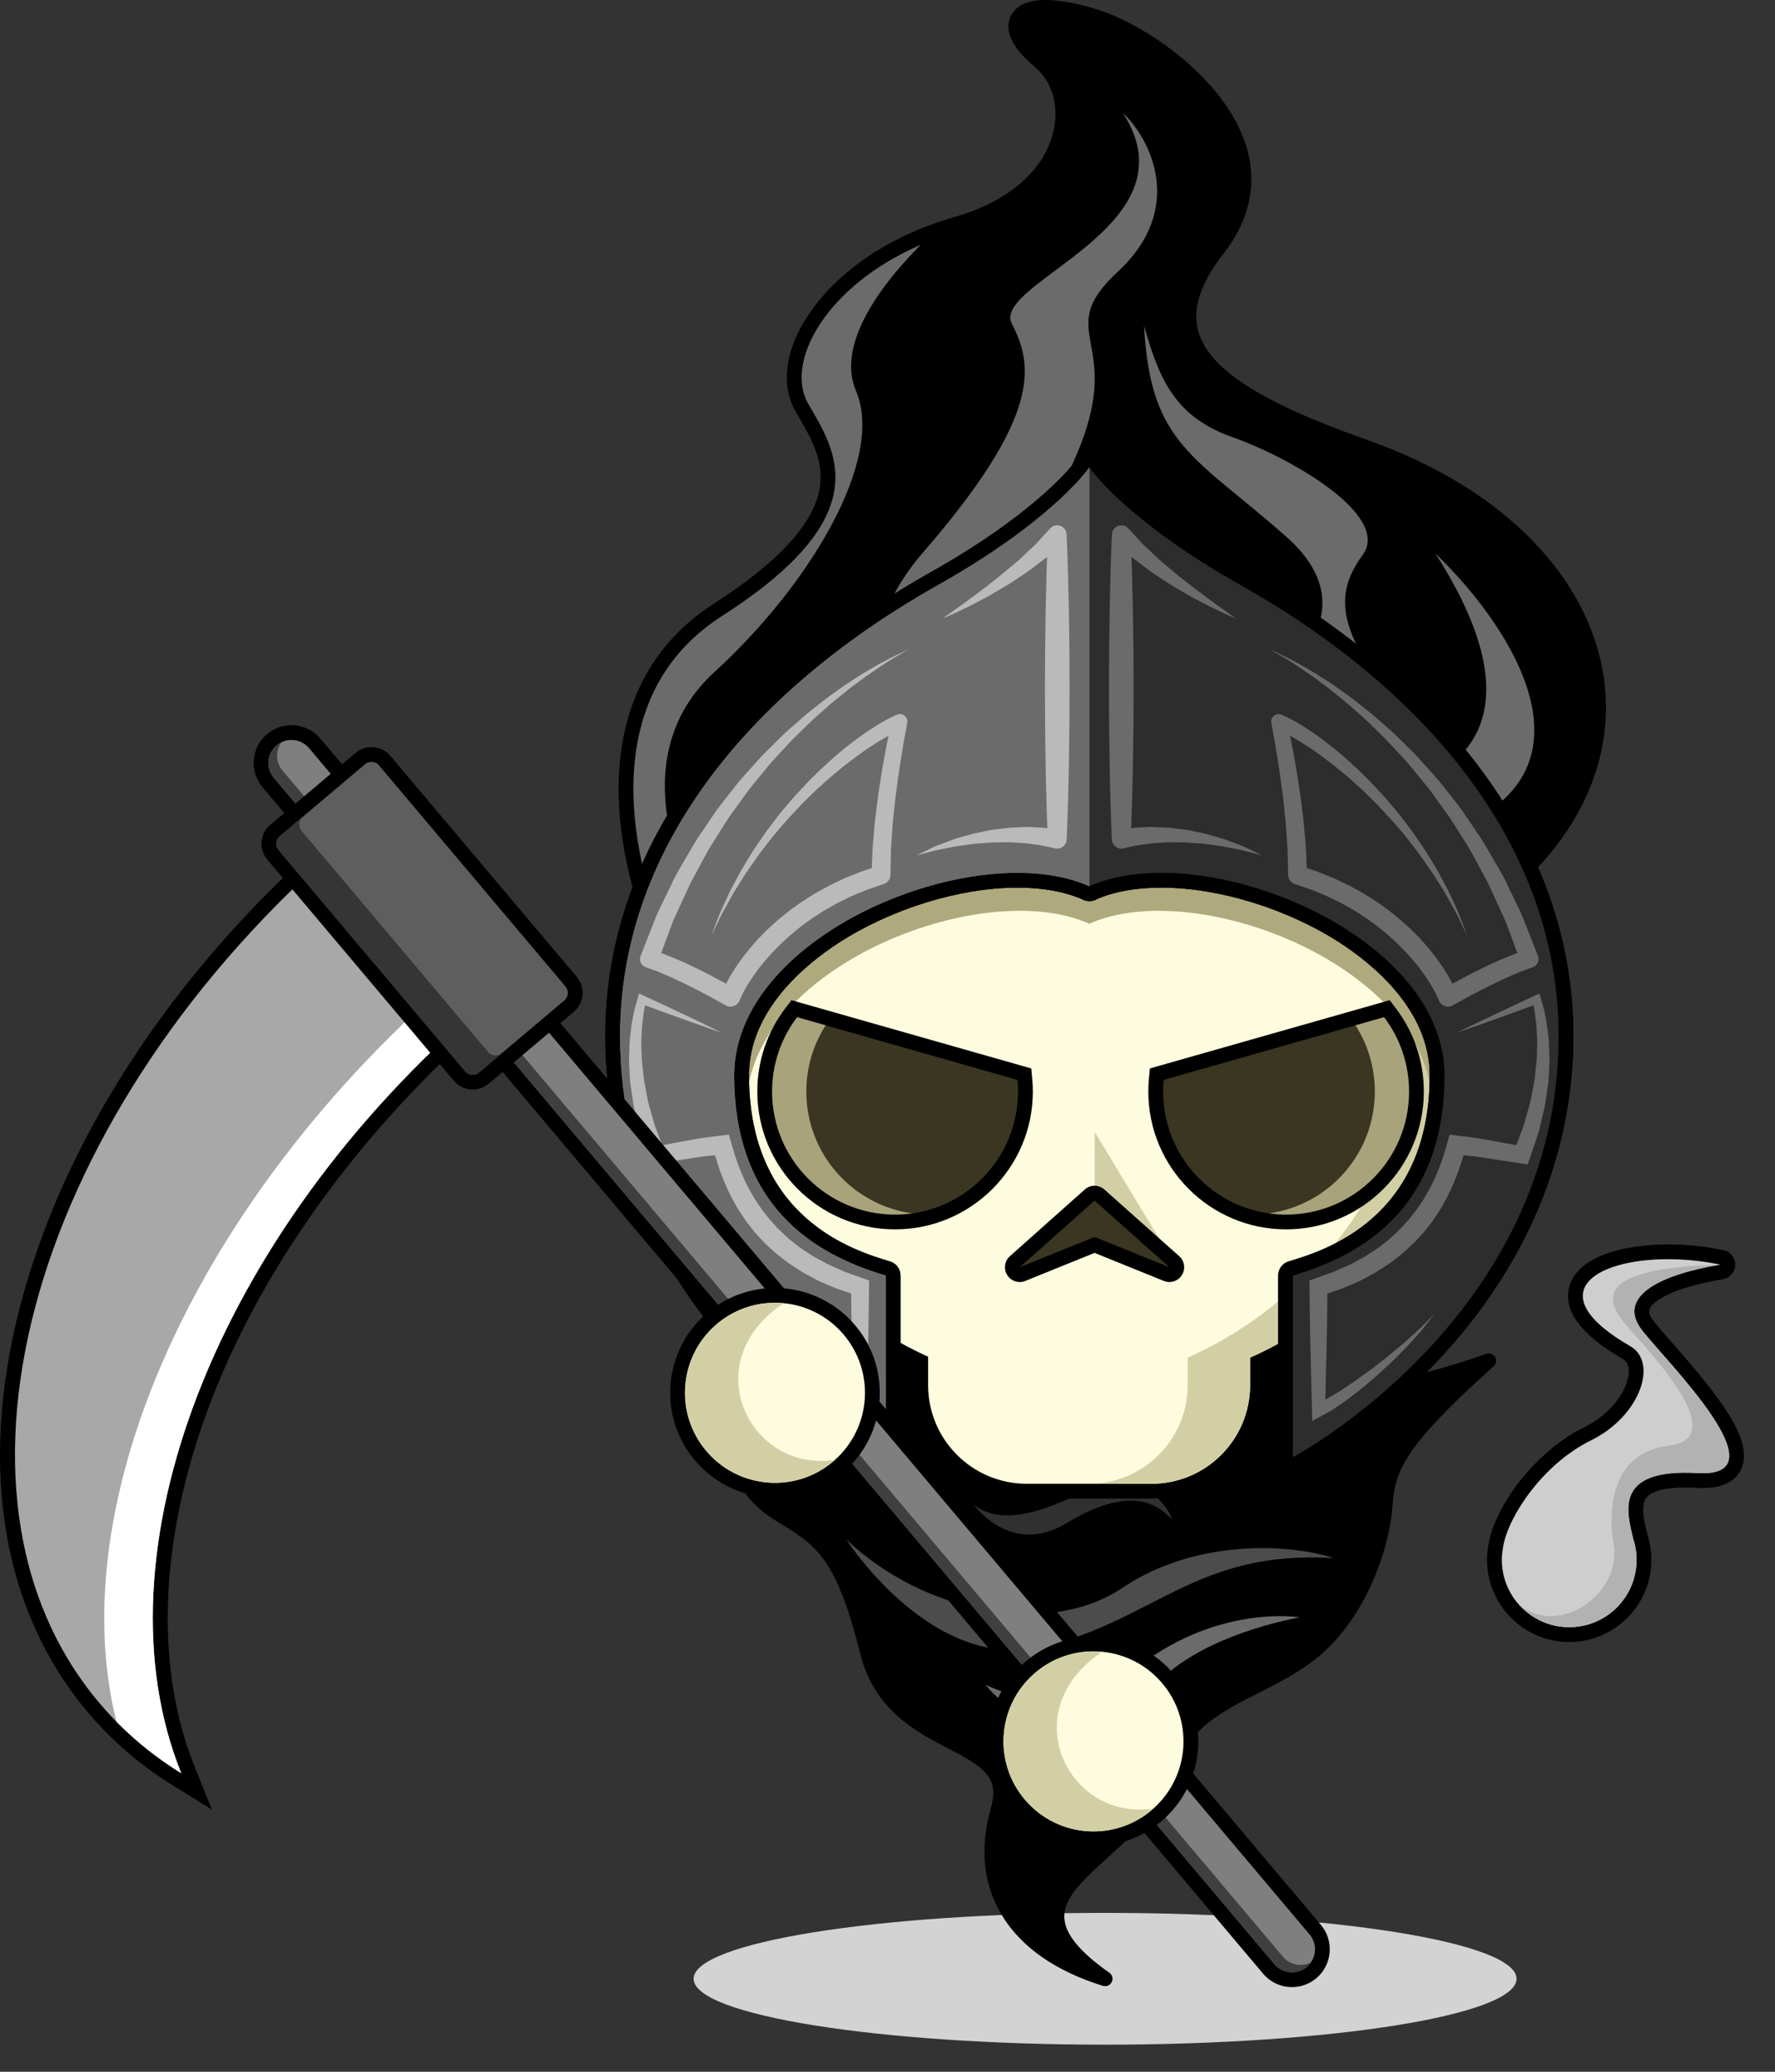<?xml version="1.0" standalone="no"?><!-- Generator: Gravit.io --><svg xmlns="http://www.w3.org/2000/svg" xmlns:xlink="http://www.w3.org/1999/xlink" style="isolation:isolate" viewBox="0 0 360 420" width="360" height="420"><rect x="0" y="0" width="360" height="420" fill="#333333" stroke="none"/><defs><clipPath id="_clipPath_V3qNyLpM3kNEjOftzq2LkoUpcoIuazvx"><rect width="360" height="420"/></clipPath></defs><g clip-path="url(#_clipPath_V3qNyLpM3kNEjOftzq2LkoUpcoIuazvx)"><path d=" M 140.68 401.15 C 140.68 393.778 178.074 387.792 224.133 387.792 C 270.192 387.792 307.586 393.778 307.586 401.15 C 307.586 408.522 270.192 414.508 224.133 414.508 C 178.074 414.508 140.68 408.522 140.68 401.15 Z " fill="rgb(211,211,211)"/><path d=" M 139.93 275.876 C 139.93 275.876 232.93 300.376 301.93 275.876 C 283.43 292.376 281.43 297.71 280.93 305.21 C 280.43 312.71 275.93 327.876 264.93 335.876 C 253.93 343.876 240.866 345.064 235.93 359.876 C 229.93 377.877 198.836 383.423 224.133 401.149 C 205.43 395.376 197.93 382.376 202.43 366.876 C 206.93 351.376 181.264 356.21 175.93 334.877 C 170.713 314.014 166.178 311.997 157.93 306.877 C 143.431 297.877 153.93 284.376 139.93 275.876 Z " fill="rgb(0,0,0)" vector-effect="non-scaling-stroke" stroke-width="3" stroke="rgb(0,0,0)" stroke-linejoin="round" stroke-linecap="butt" stroke-miterlimit="10"/><path d=" M 171.68 312.126 C 171.68 312.126 188.93 339.126 211.43 333.876 C 233.93 328.626 242.68 314.126 270.43 315.876 C 262.43 313.126 242.93 311.626 227.68 321.876 C 212.43 332.126 187.18 326.876 171.68 312.126 Z " fill="rgb(76,76,76)"/><path d=" M 199.93 341.543 C 199.93 341.543 214.93 349.876 231.264 337.543 C 247.596 325.21 263.596 327.877 263.596 327.877 C 254.93 329.543 240.596 333.876 233.596 342.543 C 226.596 351.21 206.93 351.209 199.93 341.543 Z " fill="rgb(107,107,107)"/><path d=" M 197.53 305.05 C 197.53 305.05 204.983 315.617 216.219 308.832 C 227.455 302.046 233.684 303.603 237.69 308.054 C 236.577 303.826 229.012 297.707 221.559 301.49 C 214.106 305.273 203.872 310.056 197.53 305.05 Z " fill="rgb(48,48,48)"/><rect x="167.93" y="235.876" width="107.5" height="59" transform="matrix(1,0,0,1,0,0)" fill="rgb(0,0,0)" vector-effect="non-scaling-stroke" stroke-width="3" stroke="rgb(0,0,0)" stroke-linejoin="round" stroke-linecap="butt" stroke-miterlimit="10"/><g id="Group"><path d=" M 134.93 191.376 C 134.775 191.376 134.62 191.352 134.47 191.304 C 134.071 191.176 133.743 190.885 133.568 190.504 C 133.358 190.047 112.9 144.575 145.621 123.613 C 175.414 104.528 168.618 92.884 163.157 83.53 L 162.632 82.628 C 160.601 79.12 160.566 74.507 162.531 69.639 C 165.888 61.327 175.923 50.604 194.018 45.434 C 205.625 42.118 213.34 35.274 215.184 26.658 C 216.368 21.128 214.75 15.712 210.964 12.524 C 206.962 9.154 205.41 6.439 206.219 4.222 C 206.672 2.98 208.059 1.5 212.09 1.5 C 214.845 1.5 218.405 2.174 222.387 3.448 C 231.661 6.416 247.269 16.919 251.315 30.037 C 253.498 37.113 252.084 43.931 247.113 50.3 C 241.933 56.936 240.136 62.626 241.619 67.693 C 243.988 75.792 254.724 82.814 276.429 90.463 C 303.473 99.992 321.209 117.811 323.874 138.128 C 326.144 155.436 317.179 172.379 299.277 184.616 C 299.021 184.791 298.726 184.878 298.43 184.878 C 298.123 184.878 297.818 184.784 297.557 184.598 C 269.363 164.417 235.295 160.181 211.682 160.181 C 198.415 160.181 189.064 161.559 187.436 161.816 L 135.67 191.183 C 135.442 191.31 135.187 191.376 134.93 191.376 Z " fill="rgb(0,0,0)"/><path d=" M 212.09 3 C 214.593 3 217.987 3.615 221.93 4.876 C 234.43 8.876 261.93 28.876 245.93 49.376 C 229.93 69.876 245.955 81.314 275.93 91.876 C 328.43 110.376 337.93 156.376 298.43 183.376 C 269.592 162.734 234.669 158.678 211.682 158.678 C 196.806 158.678 186.93 160.376 186.93 160.376 L 134.93 189.876 C 134.93 189.876 114.43 145.376 146.43 124.876 C 178.43 104.376 169.43 91.376 163.93 81.876 C 158.43 72.376 169.93 53.876 194.43 46.876 C 218.93 39.876 221.43 19.376 211.93 11.376 C 205.426 5.899 206.657 3 212.09 3 Z  M 212.09 0 C 207.192 0 205.428 2.016 204.81 3.708 C 203.248 7.988 208.329 12.266 209.998 13.672 C 213.359 16.503 214.785 21.359 213.718 26.345 C 211.994 34.401 204.664 40.833 193.607 43.992 C 174.992 49.311 164.63 60.438 161.141 69.078 C 158.998 74.384 159.067 79.463 161.334 83.38 L 161.861 84.287 C 164.529 88.858 167.288 93.584 166.183 99.345 C 164.831 106.392 157.641 114.133 144.811 122.352 C 130.733 131.371 124.121 146.226 125.689 165.311 C 126.844 179.365 131.986 190.659 132.204 191.133 C 132.555 191.895 133.21 192.476 134.009 192.733 C 134.309 192.83 134.619 192.878 134.928 192.878 C 135.442 192.878 135.952 192.746 136.408 192.487 L 187.937 163.254 C 190.1 162.924 199.116 161.678 211.682 161.678 C 235.076 161.678 268.813 165.866 296.684 185.815 C 297.205 186.189 297.818 186.376 298.43 186.376 C 299.021 186.376 299.612 186.202 300.123 185.853 C 318.507 173.287 327.706 155.82 325.359 137.932 C 324.039 127.86 319.066 118.119 310.98 109.763 C 302.489 100.988 291.032 94.018 276.926 89.048 C 255.723 81.576 245.278 74.86 243.057 67.272 C 241.72 62.701 243.433 57.452 248.294 51.223 C 253.51 44.54 255.05 37.061 252.747 29.596 C 248.543 15.967 232.418 5.084 222.843 2.02 C 218.716 0.698 214.999 0 212.09 0 L 212.09 0 Z " fill="rgb(0,0,0)"/></g><path d=" M 186.749 49.618 C 167.591 57.888 159.042 73.432 163.93 81.876 C 169.43 91.376 178.43 104.376 146.43 124.876 C 114.43 145.376 134.93 189.876 134.93 189.876 L 136.734 188.853 L 139.597 179.21 C 139.597 179.21 125.93 153.543 144.93 136.21 C 163.93 118.877 179.597 93.21 173.597 79.21 C 169.844 70.453 177.437 58.958 186.749 49.618 Z " fill="rgb(107,107,107)"/><path d=" M 193.885 162.297 C 193.885 162.297 193.535 162.042 192.94 161.554 C 187.944 157.457 165.623 136.884 187.182 112.031 C 211.311 84.217 209.582 74.047 205.227 65.669 C 200.87 57.291 242.811 46.014 227.731 22.892 C 233.428 28.254 240.465 42.329 226.725 55.063 C 212.985 67.797 228.737 68.802 218.012 92.93 C 207.289 117.058 204.608 136.159 219.688 145.207" fill="rgb(107,107,107)"/><path d=" M 256.837 139.172 C 256.837 139.172 279.464 125.223 260.866 108.795 C 242.268 92.367 233.278 90.198 232.038 66.021 C 235.14 77.179 238.548 84.619 250.017 88.648 C 261.486 92.677 282.253 104.457 276.365 112.515 C 270.474 120.575 271.715 127.392 281.324 140.722 C 258.696 146.921 256.837 139.172 256.837 139.172 Z " fill="rgb(107,107,107)"/><path d=" M 285.204 159.081 C 285.204 159.081 317.374 153.146 291.138 112.229 C 308.005 128.47 327.056 159.392 289.263 170.012 C 287.077 162.204 285.204 159.081 285.204 159.081 Z " fill="rgb(107,107,107)"/><g id="Group"><path d=" M 208.237 302.299 C 196.382 302.299 186.737 292.654 186.737 280.799 L 186.737 275.998 C 158.218 262.668 139.847 233.878 139.847 202.376 C 139.847 157.575 176.295 121.126 221.097 121.126 C 265.899 121.126 302.347 157.575 302.347 202.376 C 302.347 234.079 283.814 262.944 255.042 276.192 L 255.042 280.798 C 255.042 292.653 245.397 302.298 233.542 302.298 L 208.237 302.298 L 208.237 302.299 Z " fill="rgb(254,252,222)"/><path d=" M 221.096 122.626 C 265.141 122.626 300.846 158.331 300.846 202.376 C 300.846 234.862 281.41 262.794 253.541 275.226 L 253.541 280.799 C 253.541 291.845 244.586 300.799 233.541 300.799 L 208.236 300.799 C 197.191 300.799 188.236 291.845 188.236 280.799 L 188.236 275.037 C 160.59 262.514 141.346 234.701 141.346 202.376 C 141.347 158.331 177.052 122.626 221.096 122.626 Z  M 221.096 119.626 C 175.468 119.626 138.346 156.748 138.346 202.376 C 138.346 234.139 156.686 263.195 185.236 276.946 L 185.236 280.799 C 185.236 293.482 195.553 303.799 208.236 303.799 L 233.541 303.799 C 246.224 303.799 256.541 293.482 256.541 280.799 L 256.541 277.148 C 285.343 263.476 303.846 234.342 303.846 202.377 C 303.846 156.748 266.725 119.626 221.096 119.626 L 221.096 119.626 Z " fill="rgb(0,0,0)"/></g><g id="Group"><path d=" M 221.096 122.626 C 218.963 122.626 216.856 122.735 214.764 122.899 C 255.844 126.129 288.18 160.464 288.18 202.376 C 288.18 234.862 268.744 262.794 240.875 275.226 L 240.875 280.799 C 240.875 291.845 231.92 300.799 220.875 300.799 L 233.541 300.799 C 244.586 300.799 253.541 291.845 253.541 280.799 L 253.541 275.226 C 281.41 262.794 300.846 234.863 300.846 202.376 C 300.846 158.331 265.141 122.626 221.096 122.626 Z " fill="rgb(211,207,165)"/></g><path d=" M 222.014 243.376 L 222.014 229.45 L 235.085 251.06 L 222.014 243.376 Z " fill="rgb(211,207,165)"/><g id="Group"><path d=" M 237.168 258.4 C 236.98 258.4 236.79 258.365 236.606 258.291 L 221.997 252.378 L 207.388 258.291 C 207.204 258.365 207.014 258.4 206.826 258.4 C 206.32 258.4 205.832 258.143 205.551 257.692 C 205.166 257.072 205.283 256.265 205.828 255.78 L 220.871 242.385 C 221.007 242.234 221.174 242.109 221.365 242.023 C 221.561 241.935 221.77 241.89 221.978 241.887 C 221.989 241.887 222 241.886 222.012 241.886 C 222.218 241.886 222.425 241.929 222.619 242.016 C 222.828 242.11 223.009 242.245 223.152 242.412 L 238.165 255.779 C 238.71 256.264 238.827 257.071 238.442 257.691 C 238.162 258.143 237.673 258.4 237.168 258.4 Z " fill="rgb(58,54,33)"/><g id="Group"><path d=" M 222.014 243.376 L 222.014 243.406 L 237.168 256.899 L 221.996 250.758 L 206.824 256.899 L 221.978 243.406 L 221.978 243.376 L 221.996 243.392 L 222.014 243.376 Z  M 221.98 240.386 C 221.566 240.386 221.15 240.472 220.759 240.647 C 220.383 240.816 220.052 241.056 219.781 241.346 L 204.829 254.659 C 203.739 255.629 203.506 257.243 204.276 258.482 C 204.838 259.386 205.813 259.899 206.825 259.899 C 207.202 259.899 207.583 259.829 207.95 259.68 L 221.996 253.994 L 236.042 259.68 C 236.409 259.828 236.791 259.899 237.167 259.899 C 238.179 259.899 239.154 259.386 239.716 258.482 C 240.487 257.243 240.253 255.628 239.163 254.659 L 224.172 241.31 C 223.911 241.039 223.598 240.813 223.242 240.654 C 222.859 240.482 222.453 240.394 222.049 240.386 C 222.027 240.387 222.004 240.386 221.98 240.386 L 221.98 240.386 Z " fill="rgb(0,0,0)"/></g></g><g id="Group"><path d=" M 260.776 263.41 L 260.776 271.537 C 284.715 257.776 300.846 231.969 300.846 202.376 C 300.846 183.629 294.362 166.407 283.535 152.792 C 274.047 143.442 262.781 135.257 250.529 128.365 C 250.322 128.249 250.127 128.135 249.924 128.019 C 240.981 124.549 231.266 122.625 221.096 122.625 C 210.53 122.625 200.453 124.699 191.225 128.431 C 179.621 134.969 168.907 142.671 159.753 151.421 C 148.262 165.239 141.347 182.998 141.347 202.375 C 141.347 231.834 157.333 257.539 181.093 271.346 L 181.093 263.409 C 170.113 260.115 151.449 252.063 151.449 224.25 C 151.449 196.477 198.886 177.462 220.886 187.244 L 220.886 187.286 C 220.902 187.278 220.919 187.272 220.935 187.265 C 220.951 187.273 220.968 187.279 220.984 187.286 L 220.984 187.244 C 242.986 177.462 290.422 196.476 290.422 224.25 C 290.421 252.065 271.756 260.116 260.776 263.41 Z " fill="rgb(175,169,126)"/></g><g id="Group"><path d=" M 262.235 296.896 C 261.966 296.896 261.698 296.824 261.461 296.68 C 261.011 296.409 260.735 295.921 260.735 295.396 L 260.735 258.596 C 260.735 257.934 261.17 257.35 261.804 257.159 C 281.763 251.173 291.465 238.364 291.465 218.003 C 291.465 207.752 284.769 197.769 272.611 189.895 C 261.709 182.834 247.503 178.447 235.538 178.447 C 230.213 178.447 225.594 179.28 221.802 180.923 C 221.793 180.929 221.783 180.935 221.774 180.941 C 221.527 181.093 221.246 181.175 220.964 181.177 C 220.942 181.178 220.918 181.178 220.896 181.178 C 220.599 181.178 220.303 181.092 220.053 180.922 C 220.045 180.917 220.036 180.911 220.029 180.905 C 216.245 179.274 211.638 178.447 206.332 178.447 C 194.367 178.447 180.162 182.834 169.26 189.896 C 157.102 197.771 150.406 207.753 150.406 218.003 C 150.406 238.364 160.108 251.172 180.066 257.159 C 180.701 257.349 181.135 257.933 181.135 258.596 L 181.135 295.396 C 181.135 295.921 180.86 296.41 180.409 296.68 C 180.172 296.824 179.903 296.896 179.635 296.896 C 179.395 296.896 179.154 296.838 178.935 296.722 C 178.375 296.427 165.093 289.329 151.61 275.087 C 139.134 261.909 124.263 239.926 124.263 210.036 C 124.263 173.905 147.439 140.971 189.522 117.299 C 210.007 105.776 217.919 96.271 219.451 94.262 C 219.593 93.805 219.947 93.433 220.418 93.279 C 220.571 93.229 220.729 93.204 220.885 93.204 C 221.118 93.204 221.348 93.259 221.556 93.362 C 221.959 93.531 222.273 93.852 222.41 94.249 C 223.918 96.23 231.82 105.75 252.35 117.298 C 294.433 140.969 317.609 173.904 317.609 210.035 C 317.609 239.925 302.738 261.908 290.261 275.086 C 276.779 289.328 263.495 296.426 262.936 296.721 C 262.716 296.838 262.475 296.896 262.235 296.896 Z " fill="rgb(45,45,45)"/><path d=" M 220.985 94.705 L 220.985 94.849 C 221.919 96.144 229.643 106.248 251.614 118.607 C 288.034 139.093 316.108 170.582 316.108 210.037 C 316.108 266.943 262.235 295.396 262.235 295.396 L 262.235 258.596 C 273.618 255.182 292.965 246.835 292.965 218.003 C 292.965 194.432 260.004 176.947 235.537 176.947 C 230.12 176.947 225.118 177.804 220.984 179.643 L 220.984 179.686 C 220.968 179.678 220.951 179.672 220.933 179.665 C 220.917 179.673 220.9 179.679 220.882 179.686 L 220.882 179.643 C 216.746 177.804 211.748 176.947 206.329 176.947 C 181.863 176.947 148.903 194.434 148.903 218.003 C 148.903 246.835 168.251 255.182 179.632 258.596 L 179.632 295.396 C 179.632 295.396 125.76 266.943 125.76 210.037 C 125.76 170.582 153.834 139.094 190.255 118.607 C 212.226 106.249 219.948 96.144 220.882 94.849 L 220.882 94.705 C 220.882 94.705 220.903 94.734 220.933 94.777 C 220.965 94.734 220.985 94.705 220.985 94.705 Z  M 220.981 91.652 C 220.449 91.652 219.933 91.792 219.484 92.057 C 218.873 92.379 218.397 92.899 218.128 93.521 C 216.389 95.756 208.551 104.873 188.786 115.991 C 169.321 126.94 153.127 140.569 141.955 155.403 C 129.219 172.314 122.762 190.695 122.762 210.036 C 122.762 234.086 132.36 256.936 150.519 276.118 C 164.17 290.538 177.665 297.748 178.232 298.048 C 178.671 298.28 179.153 298.396 179.633 298.396 C 180.17 298.396 180.706 298.251 181.182 297.965 C 182.082 297.422 182.633 296.447 182.633 295.396 L 182.633 258.596 C 182.633 257.271 181.764 256.103 180.495 255.723 C 173.423 253.601 151.904 247.146 151.904 218.003 C 151.904 204.882 163.288 195.549 170.073 191.154 C 180.746 184.241 194.638 179.946 206.33 179.946 C 211.404 179.946 215.791 180.723 219.375 182.257 C 219.756 182.479 220.175 182.615 220.603 182.66 C 220.73 182.676 220.857 182.684 220.985 182.684 C 221.533 182.684 222.079 182.534 222.56 182.237 C 222.576 182.227 222.591 182.217 222.607 182.208 C 226.17 180.707 230.517 179.945 235.538 179.945 C 247.229 179.945 261.123 184.239 271.796 191.152 C 278.582 195.547 289.966 204.879 289.966 218.001 C 289.966 247.145 268.445 253.6 261.373 255.721 C 260.104 256.101 259.235 257.269 259.235 258.594 L 259.235 295.394 C 259.235 296.446 259.786 297.42 260.686 297.963 C 261.162 298.249 261.698 298.394 262.235 298.394 C 262.715 298.394 263.197 298.279 263.636 298.046 C 264.203 297.746 277.699 290.536 291.35 276.116 C 309.509 256.934 319.108 234.084 319.108 210.034 C 319.108 190.694 312.651 172.312 299.915 155.401 C 288.744 140.567 272.55 126.939 253.085 115.989 C 233.414 104.924 225.558 95.844 223.767 93.553 C 223.434 92.705 222.739 92.025 221.831 91.768 C 221.547 91.692 221.262 91.652 220.981 91.652 L 220.981 91.652 Z " fill="rgb(0,0,0)"/></g><g id="Group"><path d=" M 262.235 296.896 C 261.966 296.896 261.698 296.824 261.461 296.68 C 261.011 296.409 260.735 295.921 260.735 295.396 L 260.735 258.596 C 260.735 257.934 261.17 257.35 261.804 257.159 C 281.763 251.173 291.465 238.364 291.465 218.003 C 291.465 207.752 284.769 197.769 272.611 189.895 C 261.709 182.834 247.503 178.447 235.538 178.447 C 230.213 178.447 225.594 179.28 221.802 180.923 C 221.793 180.929 221.783 180.935 221.774 180.941 C 221.527 181.093 221.246 181.175 220.964 181.177 C 220.942 181.178 220.918 181.178 220.896 181.178 C 220.599 181.178 220.303 181.092 220.053 180.922 C 220.045 180.917 220.036 180.911 220.029 180.905 C 216.245 179.274 211.638 178.447 206.332 178.447 C 194.367 178.447 180.162 182.834 169.26 189.896 C 157.102 197.771 150.406 207.753 150.406 218.003 C 150.406 238.364 160.108 251.172 180.066 257.159 C 180.701 257.349 181.135 257.933 181.135 258.596 L 181.135 295.396 C 181.135 295.921 180.86 296.41 180.409 296.68 C 180.172 296.824 179.903 296.896 179.635 296.896 C 179.395 296.896 179.154 296.838 178.935 296.722 C 178.375 296.427 165.093 289.329 151.61 275.087 C 139.134 261.909 124.263 239.926 124.263 210.036 C 124.263 173.905 147.439 140.971 189.522 117.299 C 210.007 105.776 217.919 96.271 219.451 94.262 C 219.593 93.805 219.947 93.433 220.418 93.279 C 220.571 93.229 220.729 93.204 220.885 93.204 C 221.118 93.204 221.348 93.259 221.556 93.362 C 221.959 93.531 222.273 93.852 222.41 94.249 C 223.918 96.23 231.82 105.75 252.35 117.298 C 294.433 140.969 317.609 173.904 317.609 210.035 C 317.609 239.925 302.738 261.908 290.261 275.086 C 276.779 289.328 263.495 296.426 262.936 296.721 C 262.716 296.838 262.475 296.896 262.235 296.896 Z " fill="rgb(45,45,45)"/><path d=" M 220.985 94.705 L 220.985 94.849 C 221.919 96.144 229.643 106.248 251.614 118.607 C 288.034 139.093 316.108 170.582 316.108 210.037 C 316.108 266.943 262.235 295.396 262.235 295.396 L 262.235 258.596 C 273.618 255.182 292.965 246.835 292.965 218.003 C 292.965 194.432 260.004 176.947 235.537 176.947 C 230.12 176.947 225.118 177.804 220.984 179.643 L 220.984 179.686 C 220.968 179.678 220.951 179.672 220.933 179.665 C 220.917 179.673 220.9 179.679 220.882 179.686 L 220.882 179.643 C 216.746 177.804 211.748 176.947 206.329 176.947 C 181.863 176.947 148.903 194.434 148.903 218.003 C 148.903 246.835 168.251 255.182 179.632 258.596 L 179.632 295.396 C 179.632 295.396 125.76 266.943 125.76 210.037 C 125.76 170.582 153.834 139.094 190.255 118.607 C 212.226 106.249 219.948 96.144 220.882 94.849 L 220.882 94.705 C 220.882 94.705 220.903 94.734 220.933 94.777 C 220.965 94.734 220.985 94.705 220.985 94.705 Z  M 220.981 91.652 C 220.449 91.652 219.933 91.792 219.484 92.057 C 218.873 92.379 218.397 92.899 218.128 93.521 C 216.389 95.756 208.551 104.873 188.786 115.991 C 169.321 126.94 153.127 140.569 141.955 155.403 C 129.219 172.314 122.762 190.695 122.762 210.036 C 122.762 234.086 132.36 256.936 150.519 276.118 C 164.17 290.538 177.665 297.748 178.232 298.048 C 178.671 298.28 179.153 298.396 179.633 298.396 C 180.17 298.396 180.706 298.251 181.182 297.965 C 182.082 297.422 182.633 296.447 182.633 295.396 L 182.633 258.596 C 182.633 257.271 181.764 256.103 180.495 255.723 C 173.423 253.601 151.904 247.146 151.904 218.003 C 151.904 204.882 163.288 195.549 170.073 191.154 C 180.746 184.241 194.638 179.946 206.33 179.946 C 211.404 179.946 215.791 180.723 219.375 182.257 C 219.756 182.479 220.175 182.615 220.603 182.66 C 220.73 182.676 220.857 182.684 220.985 182.684 C 221.533 182.684 222.079 182.534 222.56 182.237 C 222.576 182.227 222.591 182.217 222.607 182.208 C 226.17 180.707 230.517 179.945 235.538 179.945 C 247.229 179.945 261.123 184.239 271.796 191.152 C 278.582 195.547 289.966 204.879 289.966 218.001 C 289.966 247.145 268.445 253.6 261.373 255.721 C 260.104 256.101 259.235 257.269 259.235 258.594 L 259.235 295.394 C 259.235 296.446 259.786 297.42 260.686 297.963 C 261.162 298.249 261.698 298.394 262.235 298.394 C 262.715 298.394 263.197 298.279 263.636 298.046 C 264.203 297.746 277.699 290.536 291.35 276.116 C 309.509 256.934 319.108 234.084 319.108 210.034 C 319.108 190.694 312.651 172.312 299.915 155.401 C 288.744 140.567 272.55 126.939 253.085 115.989 C 233.414 104.924 225.558 95.844 223.767 93.553 C 223.434 92.705 222.739 92.025 221.831 91.768 C 221.547 91.692 221.262 91.652 220.981 91.652 L 220.981 91.652 Z " fill="rgb(0,0,0)"/></g><path d=" M 220.93 179.666 L 220.93 94.77 C 220.905 94.734 220.883 94.705 220.883 94.705 L 220.883 94.849 C 219.949 96.144 212.227 106.248 190.256 118.607 C 153.836 139.093 125.761 170.582 125.761 210.037 C 125.761 266.943 179.633 295.396 179.633 295.396 L 179.633 258.596 C 168.252 255.182 148.904 246.835 148.904 218.003 C 148.904 189.213 198.076 169.502 220.883 179.643 L 220.883 179.686 C 220.899 179.679 220.915 179.673 220.93 179.666 Z " fill="rgb(107,107,107)"/><path d=" M 220.93 179.666 L 220.93 94.77 C 220.905 94.734 220.883 94.705 220.883 94.705 L 220.883 94.849 C 219.949 96.144 212.227 106.248 190.256 118.607 C 153.836 139.093 125.761 170.582 125.761 210.037 C 125.761 266.943 179.633 295.396 179.633 295.396 L 179.633 258.596 C 168.252 255.182 148.904 246.835 148.904 218.003 C 148.904 189.213 198.076 169.502 220.883 179.643 L 220.883 179.686 C 220.899 179.679 220.915 179.673 220.93 179.666 Z " fill="rgb(107,107,107)"/><path d=" M 216.784 123.814 L 216.606 116.095 C 216.547 113.523 216.428 110.949 216.333 108.376 L 216.333 108.333 C 216.313 107.842 216.104 107.357 215.714 106.998 C 214.933 106.282 213.722 106.334 213.005 107.114 L 210.665 109.663 L 210.079 110.305 L 209.436 110.907 L 208.153 112.117 L 206.866 113.332 C 206.44 113.742 205.962 114.1 205.512 114.487 L 202.77 116.777 L 199.946 118.994 C 199.005 119.736 198.016 120.417 197.065 121.155 C 196.112 121.894 195.116 122.568 194.141 123.28 C 193.168 123.998 192.172 124.676 191.18 125.377 C 193.418 124.452 195.616 123.41 197.768 122.29 C 198.844 121.727 199.932 121.177 200.979 120.559 L 204.135 118.716 C 205.18 118.081 206.178 117.375 207.203 116.705 C 207.709 116.357 208.234 116.043 208.723 115.666 L 210.2 114.55 L 211.677 113.428 C 211.913 113.263 212.136 113.082 212.357 112.894 C 212.318 113.961 212.279 115.029 212.255 116.096 L 212.075 123.815 C 211.977 128.961 211.942 134.107 211.93 139.253 C 211.938 144.399 211.971 149.545 212.067 154.691 C 212.116 157.263 212.163 159.837 212.243 162.41 C 212.284 164.242 212.354 166.075 212.427 167.908 C 211.968 167.841 211.511 167.777 211.052 167.769 L 209.152 167.669 C 208.517 167.625 207.886 167.654 207.257 167.686 L 205.374 167.767 C 204.745 167.772 204.126 167.886 203.505 167.949 L 201.648 168.171 C 201.027 168.223 200.421 168.386 199.81 168.502 L 197.99 168.883 C 197.379 168.99 196.789 169.186 196.191 169.349 L 194.412 169.855 C 193.814 170.005 193.234 170.219 192.66 170.445 L 190.935 171.096 C 190.365 171.323 189.781 171.504 189.232 171.785 C 188.125 172.319 187.017 172.833 185.931 173.379 L 189.464 172.483 C 190.042 172.312 190.646 172.221 191.235 172.098 L 193.006 171.749 C 193.592 171.619 194.184 171.525 194.781 171.454 L 196.558 171.206 C 197.15 171.129 197.736 171.019 198.333 170.999 L 200.114 170.878 C 200.708 170.856 201.294 170.76 201.887 170.774 L 203.658 170.756 C 204.246 170.762 204.836 170.715 205.42 170.776 L 207.174 170.893 C 207.758 170.926 208.34 170.96 208.912 171.066 L 210.633 171.295 C 211.211 171.348 211.764 171.498 212.322 171.621 L 213.992 171.994 C 214.099 172.018 214.222 172.035 214.34 172.04 C 215.404 172.081 216.301 171.251 216.344 170.186 L 216.346 170.127 C 216.446 167.554 216.557 164.981 216.616 162.408 C 216.694 159.835 216.741 157.262 216.792 154.689 C 216.886 149.543 216.921 144.397 216.927 139.251 C 216.917 134.106 216.883 128.959 216.784 123.814 Z " fill="rgb(186,186,186)"/><path d=" M 181.854 144.911 C 181.254 145.195 180.629 145.461 180.057 145.766 L 178.369 146.708 C 177.29 147.384 176.207 148.051 175.188 148.79 C 174.138 149.493 173.155 150.273 172.154 151.032 C 171.155 151.793 170.216 152.623 169.252 153.422 L 166.475 155.943 L 163.813 158.577 L 161.263 161.314 C 160.427 162.238 159.64 163.206 158.829 164.15 C 158.008 165.087 157.296 166.113 156.527 167.09 C 156.154 167.587 155.765 168.072 155.404 168.578 L 154.344 170.113 C 153.646 171.142 152.909 172.141 152.281 173.216 C 151.631 174.274 150.972 175.326 150.346 176.396 L 148.588 179.673 C 147.973 180.747 147.51 181.903 146.972 183.016 C 146.456 184.14 145.929 185.257 145.511 186.422 L 144.179 189.875 L 145.79 186.549 C 146.3 185.429 146.916 184.362 147.519 183.291 C 148.132 182.227 148.662 181.119 149.346 180.097 L 151.302 176.985 L 153.406 173.975 C 154.082 172.956 154.865 172.013 155.607 171.043 L 156.73 169.597 C 157.113 169.121 157.521 168.666 157.916 168.201 C 158.724 167.286 159.474 166.323 160.33 165.452 C 161.169 164.567 161.976 163.653 162.834 162.79 L 165.438 160.23 L 168.143 157.784 L 170.947 155.459 C 171.917 154.732 172.856 153.965 173.838 153.26 C 174.824 152.563 175.795 151.84 176.815 151.204 C 177.814 150.527 178.85 149.937 179.879 149.336 L 180.219 149.16 C 180.166 149.408 180.106 149.657 180.057 149.906 C 179.797 151.194 179.528 152.48 179.311 153.776 C 179.086 155.07 178.842 156.361 178.655 157.663 C 178.46 158.964 178.245 160.261 178.067 161.564 L 177.576 165.485 C 177.39 166.789 177.324 168.114 177.192 169.427 L 177.018 171.403 C 176.945 172.058 176.95 172.727 176.914 173.39 L 176.815 175.977 L 175.646 176.367 C 174.814 176.624 174.003 176.944 173.199 177.28 C 172.395 177.618 171.571 177.907 170.786 178.288 L 168.424 179.418 C 167.642 179.803 166.891 180.253 166.123 180.669 C 165.35 181.076 164.614 181.55 163.878 182.021 C 163.139 182.488 162.396 182.95 161.696 183.476 C 160.994 183.998 160.255 184.471 159.585 185.036 C 158.908 185.592 158.21 186.122 157.553 186.701 C 156.905 187.291 156.242 187.865 155.607 188.469 C 154.989 189.093 154.364 189.708 153.764 190.35 C 153.186 191.012 152.579 191.648 152.027 192.333 C 151.481 193.025 150.904 193.688 150.4 194.417 C 149.872 195.123 149.367 195.851 148.893 196.605 C 148.397 197.338 147.97 198.133 147.53 198.917 L 147.276 199.419 C 145.187 198.284 143.094 197.185 140.944 196.149 C 140.257 195.8 139.541 195.492 138.839 195.163 C 138.136 194.837 137.431 194.517 136.694 194.23 L 135.602 193.788 C 135.233 193.647 134.889 193.48 134.497 193.361 L 134.091 193.225 L 135.244 190.133 C 135.875 188.529 136.375 186.868 137.15 185.326 L 139.309 180.624 C 139.984 179.032 140.856 177.543 141.667 176.02 C 142.504 174.512 143.27 172.958 144.168 171.486 L 146.939 167.107 C 147.821 165.617 148.896 164.261 149.903 162.856 C 150.936 161.47 151.879 160.011 153.016 158.706 L 156.313 154.689 L 159.838 150.867 C 161.011 149.588 162.296 148.421 163.521 147.187 C 164.732 145.937 166.079 144.839 167.368 143.671 C 168.644 142.483 170.042 141.448 171.381 140.334 C 172.717 139.213 174.159 138.235 175.547 137.176 C 176.99 136.201 178.409 135.179 179.895 134.262 C 181.36 133.307 182.877 132.438 184.43 131.626 C 182.817 132.306 181.223 133.053 179.678 133.887 C 178.106 134.676 176.612 135.601 175.092 136.488 C 173.626 137.457 172.101 138.347 170.678 139.384 C 169.246 140.408 167.782 141.397 166.421 142.517 C 165.051 143.624 163.618 144.665 162.319 145.861 C 161.011 147.044 159.623 148.148 158.379 149.403 L 154.613 153.138 L 151.067 157.088 C 149.847 158.377 148.807 159.813 147.701 161.196 C 146.623 162.602 145.477 163.962 144.523 165.458 L 141.535 169.861 C 140.564 171.346 139.726 172.913 138.816 174.437 C 137.934 175.977 136.976 177.48 136.257 179.106 L 133.941 183.906 C 133.113 185.482 132.562 187.177 131.881 188.817 L 129.923 193.776 C 129.917 193.792 129.908 193.816 129.902 193.832 C 129.574 194.754 130.055 195.766 130.975 196.093 L 131.159 196.158 L 133.179 196.877 C 133.515 196.982 133.856 197.156 134.194 197.292 L 135.21 197.727 C 135.889 198.003 136.561 198.331 137.236 198.646 C 137.911 198.966 138.59 199.263 139.258 199.608 C 140.602 200.27 141.939 200.952 143.267 201.659 C 144.591 202.364 145.922 203.091 147.21 203.823 C 147.267 203.856 147.329 203.887 147.391 203.915 C 148.38 204.349 149.534 203.898 149.967 202.909 L 149.997 202.84 L 150.451 201.805 L 150.985 200.77 C 151.377 200.089 151.75 199.394 152.205 198.737 C 152.632 198.064 153.092 197.411 153.577 196.77 C 154.035 196.113 154.573 195.509 155.073 194.879 C 155.581 194.256 156.145 193.675 156.677 193.07 C 157.23 192.482 157.818 191.926 158.379 191.346 C 158.961 190.785 159.57 190.252 160.164 189.703 C 160.768 189.164 161.412 188.672 162.033 188.152 C 162.647 187.625 163.333 187.185 163.978 186.697 C 164.622 186.203 165.309 185.772 165.992 185.335 C 166.673 184.893 167.351 184.447 168.069 184.066 C 168.781 183.676 169.473 183.251 170.2 182.888 L 172.392 181.822 C 173.121 181.463 173.89 181.19 174.637 180.869 C 175.386 180.55 176.14 180.245 176.919 180.001 L 179.232 179.212 L 179.261 179.203 C 180.021 178.941 180.575 178.227 180.593 177.377 L 180.677 173.547 C 180.7 172.908 180.681 172.272 180.74 171.63 L 180.873 169.708 C 180.977 168.427 181.016 167.145 181.172 165.862 L 181.576 162.016 C 181.726 160.735 181.914 159.456 182.08 158.175 C 182.238 156.894 182.455 155.618 182.65 154.341 C 183.037 151.79 183.48 149.226 183.964 146.715 L 183.991 146.569 C 184.052 146.261 184.016 145.934 183.872 145.63 C 183.516 144.873 182.612 144.552 181.854 144.911 Z " fill="rgb(186,186,186)"/><path d=" M 146.43 209.376 C 143.654 208.415 140.877 207.454 138.117 206.452 C 135.349 205.472 132.6 204.444 129.845 203.432 L 131.02 202.866 L 130.639 204.782 C 130.517 205.42 130.47 206.077 130.373 206.721 C 130.281 207.366 130.2 208.012 130.185 208.668 L 130.082 210.625 C 130.028 211.274 130.1 211.933 130.102 212.584 L 130.155 214.541 C 130.189 215.192 130.29 215.842 130.354 216.491 L 130.555 218.437 C 130.598 219.087 130.779 219.724 130.882 220.367 L 131.247 222.29 C 131.361 222.932 131.481 223.572 131.683 224.196 L 132.218 226.08 L 132.749 227.963 C 132.927 228.589 133.203 229.188 133.424 229.801 L 134.79 233.469 L 132.826 232.421 L 139.513 231.207 L 141.187 230.904 C 141.746 230.804 142.299 230.689 142.87 230.631 L 146.27 230.213 L 147.828 230.022 L 148.277 231.608 C 148.513 232.446 148.759 233.269 149.014 234.077 C 149.285 234.88 149.535 235.689 149.849 236.468 C 150.139 237.257 150.463 238.031 150.812 238.79 C 151.129 239.565 151.546 240.289 151.913 241.038 C 152.302 241.776 152.748 242.477 153.16 243.2 L 154.56 245.261 L 156.099 247.215 L 157.773 249.056 C 158.361 249.64 158.982 250.193 159.584 250.765 C 160.183 251.341 160.876 251.81 161.517 252.341 C 162.151 252.881 162.86 253.325 163.557 253.783 C 164.256 254.239 164.936 254.727 165.69 255.1 L 167.899 256.303 L 170.208 257.327 C 170.595 257.496 170.972 257.685 171.365 257.839 L 172.56 258.266 L 174.954 259.123 L 176.279 259.6 L 176.258 260.875 C 176.189 265.041 176.164 269.209 176.059 273.375 L 175.757 285.875 L 175.703 288.084 L 173.914 287.098 L 172.113 286.106 C 171.496 285.79 171.004 285.383 170.444 285.026 C 169.905 284.653 169.348 284.299 168.826 283.911 L 167.277 282.73 C 166.765 282.333 166.236 281.955 165.74 281.54 L 164.258 280.29 L 162.78 279.038 L 161.353 277.73 L 159.928 276.424 C 159.446 275.997 159.001 275.528 158.542 275.076 C 157.646 274.147 156.707 273.269 155.852 272.305 C 154.996 271.342 154.118 270.403 153.293 269.416 L 150.929 266.375 L 153.63 269.102 C 154.086 269.548 154.582 269.957 155.047 270.393 L 156.46 271.681 C 157.394 272.545 158.412 273.323 159.381 274.146 C 159.873 274.549 160.343 274.977 160.855 275.358 L 162.364 276.528 L 163.87 277.696 L 165.419 278.803 L 166.964 279.913 C 167.475 280.287 168.012 280.619 168.534 280.975 L 170.11 282.024 C 170.638 282.366 171.184 282.664 171.719 282.985 C 172.258 283.282 172.788 283.661 173.331 283.889 L 174.943 284.653 L 173.101 285.876 L 172.799 273.376 C 172.694 269.21 172.669 265.042 172.6 260.876 L 173.905 262.628 L 171.31 261.781 L 170.012 261.356 C 169.582 261.202 169.166 261.01 168.742 260.838 L 166.218 259.762 L 163.784 258.469 C 162.958 258.065 162.198 257.537 161.422 257.039 C 160.647 256.54 159.862 256.054 159.149 255.463 C 158.429 254.883 157.66 254.361 156.983 253.729 C 156.303 253.099 155.607 252.486 154.945 251.838 L 153.053 249.795 L 151.337 247.604 L 149.796 245.291 C 149.342 244.485 148.855 243.696 148.432 242.876 C 148.033 242.044 147.582 241.234 147.239 240.38 C 146.864 239.539 146.516 238.689 146.208 237.825 C 145.873 236.97 145.611 236.096 145.329 235.231 C 145.063 234.361 144.814 233.499 144.581 232.643 L 146.588 234.038 L 143.328 234.365 C 142.784 234.405 142.24 234.503 141.696 234.583 L 140.065 234.833 L 133.531 235.83 L 132.003 236.063 L 131.566 234.782 L 130.234 230.869 C 130.031 230.212 129.774 229.572 129.616 228.9 L 129.143 226.886 L 128.673 224.874 C 128.494 224.209 128.397 223.525 128.306 222.842 L 128.015 220.795 C 127.936 220.111 127.782 219.438 127.766 218.746 L 127.655 216.682 C 127.633 215.993 127.573 215.307 127.581 214.619 L 127.655 212.553 C 127.697 211.865 127.67 211.178 127.768 210.493 L 128.008 208.44 C 128.069 207.755 128.197 207.077 128.338 206.401 C 128.479 205.725 128.582 205.047 128.77 204.38 L 129.338 202.386 L 129.619 201.404 L 130.513 201.82 C 133.174 203.058 135.842 204.281 138.491 205.55 C 141.15 206.798 143.789 208.087 146.43 209.376 Z " fill="rgb(186,186,186)"/><g id="Group"><path d=" M 225.059 123.814 L 225.237 116.095 C 225.296 113.523 225.415 110.949 225.51 108.376 L 225.51 108.333 C 225.53 107.842 225.739 107.357 226.129 106.998 C 226.91 106.282 228.121 106.334 228.838 107.114 L 231.178 109.663 L 231.764 110.305 L 232.407 110.907 L 233.69 112.117 L 234.977 113.332 C 235.403 113.742 235.881 114.1 236.331 114.487 L 239.073 116.777 L 241.897 118.994 C 242.838 119.736 243.827 120.417 244.778 121.155 C 245.731 121.894 246.727 122.568 247.702 123.28 C 248.675 123.998 249.671 124.676 250.663 125.377 C 248.425 124.452 246.227 123.41 244.075 122.29 C 242.999 121.727 241.911 121.177 240.864 120.559 L 237.708 118.716 C 236.663 118.081 235.665 117.375 234.64 116.705 C 234.134 116.357 233.609 116.043 233.12 115.666 L 231.643 114.55 L 230.166 113.428 C 229.93 113.263 229.707 113.082 229.486 112.894 C 229.525 113.961 229.564 115.029 229.588 116.096 L 229.768 123.815 C 229.866 128.961 229.901 134.107 229.913 139.253 C 229.905 144.399 229.872 149.545 229.776 154.691 C 229.727 157.263 229.68 159.837 229.6 162.41 C 229.559 164.242 229.489 166.075 229.416 167.908 C 229.875 167.841 230.332 167.777 230.791 167.769 L 232.691 167.669 C 233.326 167.625 233.957 167.654 234.586 167.686 L 236.469 167.767 C 237.098 167.772 237.717 167.886 238.338 167.949 L 240.195 168.171 C 240.816 168.223 241.422 168.386 242.033 168.502 L 243.853 168.883 C 244.464 168.99 245.054 169.186 245.652 169.349 L 247.431 169.855 C 248.029 170.005 248.609 170.219 249.183 170.445 L 250.908 171.096 C 251.478 171.323 252.062 171.504 252.611 171.785 C 253.718 172.319 254.826 172.833 255.912 173.379 L 252.379 172.483 C 251.801 172.312 251.197 172.221 250.608 172.098 L 248.837 171.749 C 248.251 171.619 247.659 171.525 247.062 171.454 L 245.285 171.206 C 244.693 171.129 244.107 171.019 243.51 170.999 L 241.729 170.878 C 241.135 170.856 240.549 170.76 239.956 170.774 L 238.185 170.756 C 237.597 170.762 237.007 170.715 236.423 170.776 L 234.669 170.893 C 234.085 170.926 233.503 170.96 232.931 171.066 L 231.21 171.295 C 230.632 171.348 230.079 171.498 229.521 171.621 L 227.851 171.994 C 227.744 172.018 227.621 172.035 227.503 172.04 C 226.439 172.081 225.542 171.251 225.499 170.186 L 225.497 170.127 C 225.397 167.554 225.286 164.981 225.227 162.408 C 225.149 159.835 225.102 157.262 225.051 154.689 C 224.957 149.543 224.922 144.397 224.916 139.251 C 224.926 134.106 224.96 128.959 225.059 123.814 Z " fill="rgb(107,107,107)"/><path d=" M 259.989 144.911 C 260.589 145.195 261.214 145.461 261.786 145.766 L 263.474 146.708 C 264.552 147.384 265.636 148.051 266.656 148.79 C 267.705 149.493 268.689 150.273 269.689 151.032 C 270.689 151.793 271.627 152.623 272.591 153.422 L 275.368 155.943 L 278.03 158.577 L 280.581 161.314 C 281.417 162.238 282.204 163.206 283.015 164.15 C 283.835 165.087 284.548 166.113 285.316 167.09 C 285.689 167.587 286.078 168.072 286.439 168.578 L 287.5 170.113 C 288.197 171.142 288.934 172.141 289.563 173.216 C 290.213 174.274 290.872 175.326 291.499 176.396 L 293.257 179.673 C 293.872 180.747 294.335 181.903 294.872 183.016 C 295.388 184.14 295.915 185.257 296.333 186.422 L 297.665 189.875 L 296.054 186.549 C 295.544 185.429 294.929 184.362 294.325 183.291 C 293.712 182.227 293.182 181.119 292.497 180.097 L 290.542 176.985 L 288.438 173.975 C 287.762 172.956 286.979 172.013 286.237 171.043 L 285.114 169.597 C 284.731 169.121 284.323 168.666 283.928 168.201 C 283.119 167.286 282.369 166.323 281.514 165.452 C 280.674 164.567 279.868 163.653 279.01 162.79 L 276.405 160.23 L 273.7 157.784 L 270.897 155.459 C 269.926 154.732 268.987 153.965 268.006 153.26 C 267.02 152.563 266.049 151.84 265.029 151.204 C 264.029 150.527 262.994 149.937 261.965 149.336 L 261.625 149.16 C 261.678 149.408 261.738 149.657 261.787 149.906 C 262.047 151.194 262.316 152.48 262.533 153.776 C 262.758 155.07 263.002 156.361 263.189 157.663 C 263.384 158.964 263.599 160.261 263.777 161.564 L 264.267 165.485 C 264.453 166.789 264.519 168.114 264.652 169.427 L 264.826 171.403 C 264.898 172.058 264.894 172.727 264.93 173.39 L 265.03 175.977 L 266.198 176.367 C 267.03 176.624 267.841 176.944 268.645 177.28 C 269.45 177.618 270.274 177.907 271.059 178.288 L 273.42 179.418 C 274.203 179.803 274.953 180.253 275.721 180.669 C 276.494 181.076 277.231 181.55 277.967 182.021 C 278.705 182.488 279.449 182.95 280.149 183.476 C 280.85 183.998 281.59 184.471 282.26 185.036 C 282.936 185.592 283.635 186.122 284.291 186.701 C 284.939 187.291 285.602 187.865 286.238 188.469 C 286.855 189.093 287.48 189.708 288.08 190.35 C 288.658 191.012 289.266 191.648 289.818 192.333 C 290.363 193.025 290.941 193.688 291.445 194.417 C 291.972 195.123 292.478 195.851 292.951 196.605 C 293.447 197.338 293.875 198.133 294.314 198.917 L 294.568 199.419 C 296.658 198.284 298.75 197.185 300.9 196.149 C 301.588 195.8 302.304 195.492 303.005 195.163 C 303.708 194.837 304.413 194.517 305.15 194.23 L 306.242 193.788 C 306.611 193.647 306.955 193.48 307.347 193.361 L 307.753 193.225 L 306.601 190.133 C 305.97 188.529 305.47 186.868 304.695 185.326 L 302.535 180.624 C 301.861 179.032 300.988 177.543 300.178 176.02 C 299.34 174.512 298.574 172.958 297.676 171.486 L 294.905 167.107 C 294.024 165.617 292.948 164.261 291.942 162.856 C 290.909 161.47 289.965 160.011 288.829 158.706 L 285.532 154.689 L 282.007 150.867 C 280.833 149.588 279.548 148.421 278.323 147.187 C 277.112 145.937 275.766 144.839 274.477 143.671 C 273.2 142.483 271.803 141.448 270.463 140.334 C 269.127 139.213 267.686 138.235 266.297 137.176 C 264.854 136.201 263.436 135.179 261.949 134.262 C 260.484 133.307 258.967 132.438 257.414 131.626 C 259.027 132.306 260.621 133.053 262.166 133.887 C 263.738 134.676 265.232 135.601 266.752 136.488 C 268.219 137.457 269.744 138.347 271.166 139.384 C 272.598 140.408 274.062 141.397 275.424 142.517 C 276.793 143.624 278.227 144.665 279.526 145.861 C 280.833 147.044 282.221 148.148 283.465 149.403 L 287.231 153.138 L 290.778 157.088 C 291.997 158.377 293.038 159.813 294.143 161.196 C 295.221 162.602 296.368 163.962 297.321 165.458 L 300.309 169.861 C 301.28 171.346 302.118 172.913 303.028 174.437 C 303.911 175.977 304.868 177.48 305.587 179.106 L 307.903 183.906 C 308.731 185.482 309.282 187.177 309.964 188.817 L 311.921 193.776 C 311.927 193.792 311.937 193.816 311.942 193.832 C 312.27 194.754 311.788 195.766 310.868 196.093 L 310.684 196.158 L 308.664 196.877 C 308.328 196.982 307.988 197.156 307.65 197.292 L 306.634 197.727 C 305.954 198.003 305.282 198.331 304.607 198.646 C 303.933 198.966 303.253 199.263 302.586 199.608 C 301.242 200.27 299.904 200.952 298.576 201.659 C 297.252 202.364 295.922 203.091 294.633 203.823 C 294.576 203.856 294.514 203.887 294.453 203.915 C 293.463 204.349 292.31 203.898 291.877 202.909 L 291.846 202.84 L 291.393 201.805 L 290.858 200.77 C 290.467 200.089 290.094 199.394 289.639 198.737 C 289.211 198.064 288.752 197.411 288.266 196.77 C 287.809 196.113 287.27 195.509 286.77 194.879 C 286.262 194.256 285.698 193.675 285.166 193.07 C 284.613 192.482 284.025 191.926 283.463 191.346 C 282.881 190.785 282.272 190.252 281.678 189.703 C 281.074 189.164 280.43 188.672 279.809 188.152 C 279.196 187.625 278.51 187.185 277.864 186.697 C 277.221 186.203 276.534 185.772 275.85 185.335 C 275.17 184.893 274.491 184.447 273.774 184.066 C 273.061 183.676 272.37 183.251 271.643 182.888 L 269.45 181.822 C 268.721 181.463 267.952 181.19 267.206 180.869 C 266.456 180.55 265.702 180.245 264.923 180.001 L 262.61 179.212 L 262.581 179.203 C 261.821 178.941 261.267 178.227 261.249 177.377 L 261.165 173.547 C 261.142 172.908 261.161 172.272 261.102 171.63 L 260.969 169.708 C 260.865 168.427 260.826 167.145 260.67 165.862 L 260.266 162.016 C 260.116 160.735 259.928 159.456 259.762 158.175 C 259.604 156.894 259.387 155.618 259.192 154.341 C 258.805 151.79 258.362 149.226 257.878 146.715 L 257.851 146.569 C 257.79 146.261 257.826 145.934 257.97 145.63 C 258.327 144.873 259.231 144.552 259.989 144.911 Z " fill="rgb(107,107,107)"/><path d=" M 295.413 209.376 C 298.19 208.415 300.966 207.454 303.726 206.452 C 306.494 205.472 309.244 204.444 311.999 203.432 L 310.823 202.866 L 311.204 204.782 C 311.327 205.42 311.374 206.077 311.47 206.721 C 311.562 207.366 311.644 208.012 311.658 208.668 L 311.762 210.625 C 311.815 211.274 311.744 211.933 311.742 212.584 L 311.689 214.541 C 311.654 215.192 311.554 215.842 311.49 216.491 L 311.289 218.437 C 311.246 219.087 311.064 219.724 310.961 220.367 L 310.596 222.29 C 310.483 222.932 310.362 223.572 310.16 224.196 L 309.625 226.08 L 309.094 227.963 C 308.916 228.589 308.641 229.188 308.42 229.801 L 307.053 233.469 L 309.018 232.421 L 302.33 231.207 L 300.656 230.904 C 300.097 230.804 299.545 230.689 298.974 230.631 L 295.574 230.213 L 294.015 230.022 L 293.566 231.608 C 293.33 232.446 293.084 233.269 292.83 234.077 C 292.559 234.88 292.309 235.689 291.994 236.468 C 291.705 237.257 291.381 238.031 291.031 238.79 C 290.715 239.565 290.297 240.289 289.931 241.038 C 289.542 241.776 289.095 242.477 288.683 243.2 L 287.283 245.261 L 285.744 247.215 L 284.07 249.056 C 283.482 249.64 282.861 250.193 282.259 250.765 C 281.661 251.341 280.968 251.81 280.327 252.341 C 279.692 252.881 278.983 253.325 278.286 253.783 C 277.587 254.239 276.907 254.727 276.153 255.1 L 273.944 256.303 L 271.635 257.327 C 271.248 257.496 270.871 257.685 270.479 257.839 L 269.284 258.266 L 266.889 259.123 L 265.565 259.6 L 265.585 260.875 C 265.655 265.041 265.679 269.209 265.784 273.375 L 266.087 285.875 L 266.14 288.084 L 267.929 287.098 L 269.73 286.106 C 270.347 285.79 270.839 285.383 271.4 285.026 C 271.939 284.653 272.496 284.299 273.017 283.911 L 274.566 282.73 C 275.078 282.333 275.607 281.955 276.103 281.54 L 277.585 280.29 L 279.064 279.038 L 280.49 277.73 L 281.916 276.424 C 282.398 275.997 282.842 275.528 283.301 275.076 C 284.197 274.147 285.137 273.269 285.992 272.305 C 286.847 271.342 287.726 270.403 288.551 269.416 L 290.914 266.375 L 288.213 269.102 C 287.758 269.548 287.262 269.957 286.797 270.393 L 285.383 271.681 C 284.449 272.545 283.432 273.323 282.463 274.146 C 281.971 274.549 281.5 274.977 280.988 275.358 L 279.48 276.528 L 277.974 277.696 L 276.425 278.803 L 274.88 279.913 C 274.368 280.287 273.831 280.619 273.31 280.975 L 271.734 282.024 C 271.205 282.366 270.66 282.664 270.125 282.985 C 269.586 283.282 269.055 283.661 268.512 283.889 L 266.901 284.653 L 268.743 285.876 L 269.044 273.376 C 269.149 269.21 269.175 265.042 269.243 260.876 L 267.938 262.628 L 270.534 261.781 L 271.831 261.356 C 272.261 261.202 272.677 261.01 273.101 260.838 L 275.626 259.762 L 278.06 258.469 C 278.886 258.065 279.646 257.537 280.421 257.039 C 281.196 256.54 281.982 256.054 282.694 255.463 C 283.415 254.883 284.184 254.361 284.86 253.729 C 285.54 253.099 286.237 252.486 286.899 251.838 L 288.79 249.795 L 290.507 247.604 L 292.048 245.291 C 292.501 244.485 292.989 243.696 293.411 242.876 C 293.811 242.044 294.261 241.234 294.604 240.38 C 294.979 239.539 295.327 238.689 295.635 237.825 C 295.971 236.97 296.233 236.096 296.514 235.231 C 296.78 234.361 297.03 233.499 297.262 232.643 L 295.256 234.038 L 298.516 234.365 C 299.059 234.405 299.604 234.503 300.147 234.583 L 301.778 234.833 L 308.313 235.83 L 309.84 236.063 L 310.278 234.782 L 311.61 230.869 C 311.813 230.212 312.069 229.572 312.227 228.9 L 312.7 226.886 L 313.171 224.874 C 313.349 224.209 313.446 223.525 313.538 222.842 L 313.829 220.795 C 313.907 220.111 314.061 219.438 314.077 218.746 L 314.188 216.682 C 314.211 215.993 314.27 215.307 314.262 214.619 L 314.188 212.553 C 314.147 211.865 314.174 211.178 314.075 210.493 L 313.835 208.44 C 313.774 207.755 313.646 207.077 313.505 206.401 C 313.364 205.725 313.261 205.047 313.073 204.38 L 312.505 202.386 L 312.224 201.404 L 311.331 201.82 C 308.669 203.058 306.001 204.281 303.352 205.55 C 300.694 206.798 298.053 208.087 295.413 209.376 Z " fill="rgb(107,107,107)"/></g><g id="Group"><g id="Group"><path d=" M 35.978 360.76 C 29.486 356.755 23.762 351.841 18.965 346.156 C 1.277 325.193 -3.153 295.192 6.494 261.681 C 16.072 228.407 38.433 195.498 69.458 169.016 L 70.605 168.037 L 100.483 203.447 L 99.348 204.415 C 73.081 226.834 52.57 254.747 41.593 283.007 C 30.815 310.756 29.594 337.716 38.156 358.921 L 39.867 363.158 L 35.978 360.76 Z " fill="rgb(168,168,168)"/><g id="Group"><path d=" M 70.432 170.157 L 98.375 203.274 C 43.216 250.355 18.925 315.297 36.766 359.483 C 30.513 355.626 24.908 350.873 20.112 345.188 C -15.789 302.642 6.769 224.497 70.432 170.157 Z  M 70.779 165.917 L 68.484 167.876 C 37.238 194.546 14.711 227.712 5.052 261.266 C -4.738 295.274 -0.203 325.765 17.818 347.123 C 22.717 352.93 28.562 357.948 35.19 362.037 L 42.969 366.836 L 39.547 358.36 C 31.129 337.51 32.352 310.942 42.991 283.55 C 53.88 255.516 74.241 227.818 100.322 205.555 L 102.591 203.618 L 100.668 201.338 L 72.725 168.221 L 70.779 165.917 L 70.779 165.917 Z " fill="rgb(0,0,0)"/></g></g><g id="Group"><path d=" M 93.217 197.16 L 98.375 203.274 C 43.216 250.355 18.925 315.297 36.766 359.483 C 31.975 356.527 27.569 353.042 23.61 349.018 C 12.551 304.742 39.16 243.277 93.217 197.16 Z " fill="rgb(255,255,255)"/></g><g id="Group"><path d=" M 262.041 401.338 C 260.218 401.338 258.499 400.539 257.325 399.147 L 54.402 158.654 C 52.209 156.056 52.539 152.157 55.136 149.965 C 56.248 149.027 57.66 148.511 59.112 148.511 C 60.934 148.511 62.653 149.309 63.828 150.701 L 266.75 391.194 C 268.942 393.795 268.612 397.693 266.015 399.885 C 264.903 400.822 263.492 401.338 262.041 401.338 L 262.041 401.338 Z " fill="rgb(127,127,127)"/><path d=" M 59.112 150.01 C 60.439 150.01 61.758 150.573 62.681 151.668 L 265.603 392.161 C 267.265 394.132 267.017 397.075 265.046 398.738 C 264.17 399.476 263.102 399.838 262.039 399.838 C 260.712 399.838 259.393 399.275 258.47 398.18 L 55.549 157.687 C 53.886 155.716 54.136 152.773 56.105 151.111 C 56.981 150.371 58.049 150.01 59.112 150.01 Z  M 59.112 147.01 C 57.307 147.01 55.551 147.652 54.17 148.817 C 50.939 151.545 50.529 156.391 53.256 159.621 L 256.178 400.114 C 257.638 401.844 259.775 402.838 262.04 402.838 C 263.845 402.838 265.599 402.196 266.98 401.032 C 270.211 398.304 270.622 393.459 267.896 390.226 L 64.975 149.733 C 63.514 148.003 61.378 147.01 59.112 147.01 L 59.112 147.01 Z " fill="rgb(0,0,0)"/></g><g id="Group"><path d=" M 56.105 151.11 C 56.409 150.855 56.74 150.66 57.081 150.493 C 55.866 152.187 55.89 154.545 57.297 156.212 L 260.218 396.705 C 261.626 398.373 263.945 398.793 265.82 397.88 C 265.599 398.189 265.351 398.483 265.049 398.738 C 263.078 400.399 260.135 400.15 258.473 398.179 L 55.549 157.687 C 53.886 155.716 54.136 152.773 56.105 151.11 Z " fill="rgb(63,63,63)"/></g><g id="Group"><path d=" M 95.872 219.383 C 94.837 219.383 93.862 218.929 93.196 218.139 L 55.363 173.303 C 54.118 171.826 54.307 169.614 55.782 168.37 L 73.08 153.774 C 73.709 153.242 74.511 152.949 75.336 152.949 C 76.371 152.949 77.346 153.402 78.012 154.192 L 115.845 199.03 C 117.089 200.505 116.902 202.717 115.427 203.962 L 98.128 218.559 C 97.497 219.09 96.696 219.383 95.872 219.383 L 95.872 219.383 Z " fill="rgb(94,94,94)"/><path d=" M 75.337 154.448 C 75.906 154.448 76.471 154.689 76.867 155.158 L 114.7 199.996 C 115.412 200.84 115.305 202.101 114.461 202.814 L 97.162 217.411 C 96.787 217.727 96.329 217.883 95.873 217.883 C 95.304 217.883 94.739 217.641 94.344 217.172 L 56.511 172.335 C 55.799 171.49 55.906 170.229 56.75 169.517 L 74.049 154.92 C 74.423 154.603 74.881 154.448 75.337 154.448 Z  M 75.337 151.448 C 74.158 151.448 73.013 151.867 72.112 152.628 L 54.815 167.223 C 53.794 168.083 53.17 169.29 53.057 170.622 C 52.945 171.952 53.356 173.247 54.217 174.268 L 92.051 219.106 C 93.002 220.234 94.395 220.882 95.873 220.882 C 97.05 220.882 98.195 220.463 99.095 219.704 L 116.395 205.106 C 118.502 203.328 118.77 200.167 116.993 198.06 L 79.16 153.222 C 78.207 152.095 76.814 151.448 75.337 151.448 L 75.337 151.448 Z " fill="rgb(0,0,0)"/></g><g id="Group"><path d=" M 56.749 169.517 L 61.385 165.605 C 60.541 166.317 60.435 167.579 61.147 168.423 L 98.98 213.26 C 99.692 214.105 100.954 214.211 101.798 213.499 L 97.161 217.411 C 96.316 218.123 95.055 218.016 94.343 217.172 L 56.51 172.335 C 55.798 171.49 55.904 170.229 56.749 169.517 Z " fill="rgb(53,53,53)"/></g></g><g id="Group"><path d=" M 181.536 247.725 C 166.957 247.725 155.097 235.865 155.097 221.286 C 155.097 215.462 156.957 209.935 160.477 205.304 L 161.097 204.489 L 207.761 217.766 L 207.856 218.789 C 207.938 219.669 207.978 220.485 207.978 221.286 C 207.977 235.864 196.116 247.725 181.536 247.725 Z " fill="rgb(58,54,33)"/><g id="Group"><path d=" M 161.671 206.211 L 206.362 218.927 C 206.434 219.703 206.477 220.49 206.477 221.285 C 206.477 235.059 195.311 246.224 181.536 246.224 C 167.763 246.224 156.597 235.059 156.597 221.285 C 156.597 215.619 158.488 210.399 161.671 206.211 Z  M 160.522 202.765 L 159.282 204.395 C 155.563 209.29 153.596 215.129 153.596 221.285 C 153.596 236.691 166.129 249.224 181.535 249.224 C 196.942 249.224 209.476 236.691 209.476 221.285 C 209.476 220.437 209.434 219.575 209.348 218.648 L 209.158 216.603 L 207.182 216.04 L 162.491 203.325 L 160.522 202.765 L 160.522 202.765 Z " fill="rgb(0,0,0)"/></g></g><path d=" M 163.536 221.285 C 163.536 216.34 164.978 211.734 167.461 207.858 L 161.671 206.211 C 158.488 210.399 156.597 215.619 156.597 221.285 C 156.597 235.059 167.763 246.224 181.536 246.224 C 182.716 246.224 183.872 246.136 185.007 245.979 C 172.876 244.29 163.536 233.881 163.536 221.285 Z " fill="rgb(168,163,123)"/><g id="Group"><path d=" M 260.838 247.725 C 246.259 247.725 234.399 235.865 234.399 221.286 C 234.399 220.482 234.439 219.642 234.519 218.789 L 234.614 217.766 L 281.278 204.489 L 281.898 205.304 C 285.418 209.933 287.278 215.46 287.278 221.286 C 287.278 235.864 275.418 247.725 260.838 247.725 Z " fill="rgb(58,54,33)"/><g id="Group"><path d=" M 280.704 206.211 C 283.888 210.399 285.778 215.619 285.778 221.285 C 285.778 235.059 274.612 246.224 260.839 246.224 C 247.066 246.224 235.9 235.059 235.9 221.285 C 235.9 220.489 235.941 219.703 236.013 218.927 L 280.704 206.211 Z  M 281.852 202.765 L 279.882 203.326 L 235.191 216.041 L 233.215 216.604 L 233.025 218.649 C 232.941 219.548 232.899 220.436 232.899 221.286 C 232.899 236.692 245.432 249.225 260.838 249.225 C 276.244 249.225 288.777 236.692 288.777 221.286 C 288.777 215.13 286.811 209.289 283.091 204.396 L 281.852 202.765 L 281.852 202.765 Z " fill="rgb(0,0,0)"/></g></g><path d=" M 278.838 221.285 C 278.838 216.34 277.397 211.734 274.914 207.858 L 280.703 206.211 C 283.887 210.399 285.777 215.619 285.777 221.285 C 285.777 235.059 274.611 246.224 260.838 246.224 C 259.66 246.224 258.502 246.136 257.367 245.979 C 269.499 244.29 278.838 233.881 278.838 221.285 Z " fill="rgb(168,163,123)"/><g id="Group"><path d=" M 157.188 302.105 C 151.512 302.105 146.107 299.664 142.358 295.408 C 135.159 287.236 135.952 274.73 144.125 267.531 C 147.735 264.352 152.369 262.601 157.174 262.601 C 162.849 262.601 168.254 265.042 172.002 269.298 C 175.49 273.257 177.227 278.337 176.893 283.603 C 176.56 288.868 174.195 293.688 170.235 297.175 C 166.627 300.354 161.993 302.105 157.188 302.105 Z " fill="rgb(254,252,222)"/><g id="Group"><path d=" M 157.173 264.101 C 162.234 264.101 167.268 266.194 170.876 270.289 C 177.539 277.853 176.809 289.387 169.243 296.049 C 165.776 299.104 161.472 300.605 157.188 300.605 C 152.127 300.605 147.091 298.512 143.483 294.417 C 136.821 286.854 137.552 275.319 145.116 268.657 C 148.585 265.602 152.888 264.102 157.173 264.101 Z  M 157.174 261.101 L 157.173 261.101 C 152.003 261.102 147.017 262.986 143.133 266.406 C 138.874 270.158 136.33 275.344 135.971 281.009 C 135.612 286.675 137.48 292.141 141.232 296.401 C 145.265 300.98 151.081 303.606 157.188 303.606 C 162.358 303.606 167.344 301.722 171.227 298.301 C 175.487 294.55 178.03 289.363 178.39 283.698 C 178.75 278.033 176.88 272.567 173.128 268.306 C 169.094 263.728 163.28 261.101 157.174 261.101 L 157.174 261.101 Z " fill="rgb(0,0,0)"/></g></g><path d=" M 169.243 296.049 C 169.269 296.027 169.292 296 169.318 295.979 C 158.712 297.482 151.406 290.123 150.007 282.511 C 148.515 274.406 153.32 267.803 158.966 264.208 C 154.106 263.73 149.07 265.172 145.115 268.656 C 137.552 275.318 136.82 286.852 143.482 294.416 C 150.147 301.981 161.681 302.712 169.243 296.049 Z " fill="rgb(211,207,165)"/><g id="Group"><path d=" M 221.79 372.773 C 216.114 372.773 210.709 370.333 206.959 366.076 C 199.762 357.904 200.554 345.399 208.727 338.199 C 212.336 335.02 216.97 333.269 221.775 333.269 C 227.451 333.269 232.856 335.71 236.604 339.966 C 240.091 343.925 241.829 349.005 241.495 354.271 C 241.162 359.536 238.797 364.356 234.837 367.843 C 231.227 371.022 226.594 372.773 221.79 372.773 Z " fill="rgb(254,252,222)"/><g id="Group"><path d=" M 221.774 334.769 C 226.835 334.769 231.87 336.862 235.477 340.957 C 242.141 348.521 241.411 360.055 233.844 366.717 C 230.376 369.772 226.073 371.273 221.789 371.273 C 216.728 371.273 211.692 369.18 208.084 365.085 C 201.422 357.522 202.154 345.987 209.717 339.325 C 213.186 336.27 217.49 334.77 221.774 334.769 Z  M 221.775 331.769 L 221.775 331.769 C 216.604 331.77 211.618 333.654 207.735 337.074 C 198.941 344.82 198.089 358.275 205.834 367.068 C 209.868 371.647 215.684 374.273 221.79 374.273 C 226.96 374.273 231.945 372.389 235.828 368.968 C 240.088 365.217 242.633 360.03 242.991 354.365 C 243.35 348.7 241.481 343.233 237.728 338.973 C 233.696 334.396 227.88 331.769 221.775 331.769 L 221.775 331.769 Z " fill="rgb(0,0,0)"/></g></g><path d=" M 233.844 366.717 C 233.871 366.695 233.893 366.668 233.92 366.647 C 223.313 368.15 216.008 360.791 214.609 353.179 C 213.117 345.074 217.922 338.471 223.568 334.876 C 218.707 334.398 213.672 335.84 209.716 339.324 C 202.153 345.986 201.421 357.52 208.083 365.084 C 214.749 372.649 226.282 373.38 233.844 366.717 Z " fill="rgb(211,207,165)"/><g id="Group"><path d=" M 318.262 331.376 C 309.9 331.376 303.096 324.572 303.096 316.21 C 303.096 315.433 303.166 314.629 303.31 313.758 C 303.311 313.745 303.381 313.317 303.381 313.317 L 303.431 313.051 C 304.675 306.098 312.138 295.534 322.016 290.656 C 328.301 287.552 331.711 282.035 331.833 278.189 C 331.873 276.904 331.574 275.171 329.918 274.22 C 322.058 269.702 318.622 265.348 319.708 261.279 C 321.186 255.742 330.278 253.769 338.294 253.769 C 341.889 253.769 345.673 254.163 349.236 254.907 C 349.943 255.055 350.445 255.686 350.429 256.409 C 350.412 257.132 349.884 257.74 349.17 257.856 C 340.268 259.309 334.285 261.919 333.167 264.835 C 332.998 265.275 332.484 266.616 334.348 268.936 C 335.173 269.962 336.398 271.359 337.816 272.975 C 346.483 282.854 354.073 292.139 351.789 297.181 C 350.894 299.156 348.734 300.158 345.367 300.158 L 345.367 300.158 C 345.004 300.158 344.621 300.146 344.219 300.123 C 343.373 300.075 342.558 300.05 341.796 300.05 C 337.169 300.05 334.123 300.936 332.743 302.681 C 331.079 304.786 331.894 308.231 332.551 310.999 L 332.665 311.484 C 333.171 313.023 333.428 314.612 333.428 316.21 C 333.428 324.572 326.625 331.376 318.262 331.376 Z " fill="rgb(206,206,206)"/><path d=" M 338.295 255.27 C 341.698 255.27 345.334 255.625 348.931 256.376 C 336.681 258.376 327.556 262.876 333.181 269.876 C 338.686 276.726 360.709 298.658 345.369 298.658 C 345.033 298.658 344.679 298.647 344.306 298.626 C 343.416 298.575 342.582 298.55 341.797 298.55 C 327.573 298.551 329.998 306.654 331.222 311.894 C 331.675 313.251 331.929 314.701 331.929 316.21 C 331.929 323.757 325.812 329.876 318.263 329.876 C 310.716 329.876 304.597 323.757 304.597 316.21 C 304.597 315.413 304.681 314.636 304.812 313.876 C 304.81 313.876 304.806 313.876 304.806 313.876 C 304.812 313.819 304.829 313.756 304.837 313.698 C 304.858 313.583 304.878 313.467 304.901 313.352 C 305.971 307.37 312.84 296.86 322.68 292 C 332.805 287 336.264 276.137 330.666 272.919 C 312.394 262.419 323.014 255.27 338.295 255.27 Z  M 338.296 252.27 L 338.296 252.27 C 329.722 252.27 319.957 254.535 318.26 260.892 C 316.977 265.701 320.649 270.622 329.172 275.522 C 329.475 275.695 330.395 276.224 330.334 278.142 C 330.228 281.541 327.107 286.469 321.353 289.312 C 311.073 294.388 303.289 305.441 301.955 312.791 C 301.938 312.877 301.922 312.965 301.906 313.052 L 301.888 313.15 C 301.885 313.169 301.881 313.186 301.878 313.205 C 301.853 313.333 301.834 313.454 301.821 313.568 C 301.67 314.501 301.596 315.368 301.596 316.212 C 301.596 325.401 309.073 332.878 318.262 332.878 C 327.451 332.878 334.928 325.401 334.928 316.212 C 334.928 314.477 334.654 312.751 334.112 311.081 L 334.011 310.655 C 333.429 308.202 332.706 305.148 333.92 303.613 C 334.971 302.284 337.768 301.552 341.796 301.551 C 342.529 301.551 343.316 301.575 344.133 301.622 C 344.558 301.646 344.974 301.659 345.367 301.659 C 350.36 301.659 352.358 299.56 353.155 297.801 C 355.816 291.928 348.624 283.021 338.944 271.988 C 337.538 270.384 336.323 269 335.518 267.999 C 334.639 266.905 334.32 266.022 334.568 265.374 C 335.303 263.456 340.178 260.847 349.413 259.339 C 350.84 259.106 351.897 257.889 351.929 256.444 C 351.961 254.999 350.958 253.736 349.543 253.441 C 345.881 252.675 341.992 252.27 338.296 252.27 L 338.296 252.27 Z " fill="rgb(0,0,0)"/></g><path d=" M 348.469 256.454 L 348.467 256.454 C 348.467 256.454 328.645 256.352 327.254 262.388 C 326.451 265.868 330.369 269.064 334.227 273.662 C 338.085 278.26 349.801 291.761 338.379 293.096 C 326.957 294.431 326.041 305.831 327.254 312.974 C 329.004 323.279 315.979 331.962 308.117 325.287 C 308.115 325.305 308.115 325.322 308.113 325.34 C 310.615 328.119 314.228 329.877 318.261 329.877 C 325.81 329.877 331.927 323.758 331.927 316.211 C 331.927 314.701 331.673 313.252 331.22 311.895 C 329.929 306.367 327.298 297.649 344.304 298.627 C 361.679 299.627 338.804 276.877 333.179 269.877 C 327.626 262.964 336.454 258.492 348.469 256.454 Z " fill="rgb(178,178,178)"/></g></svg>